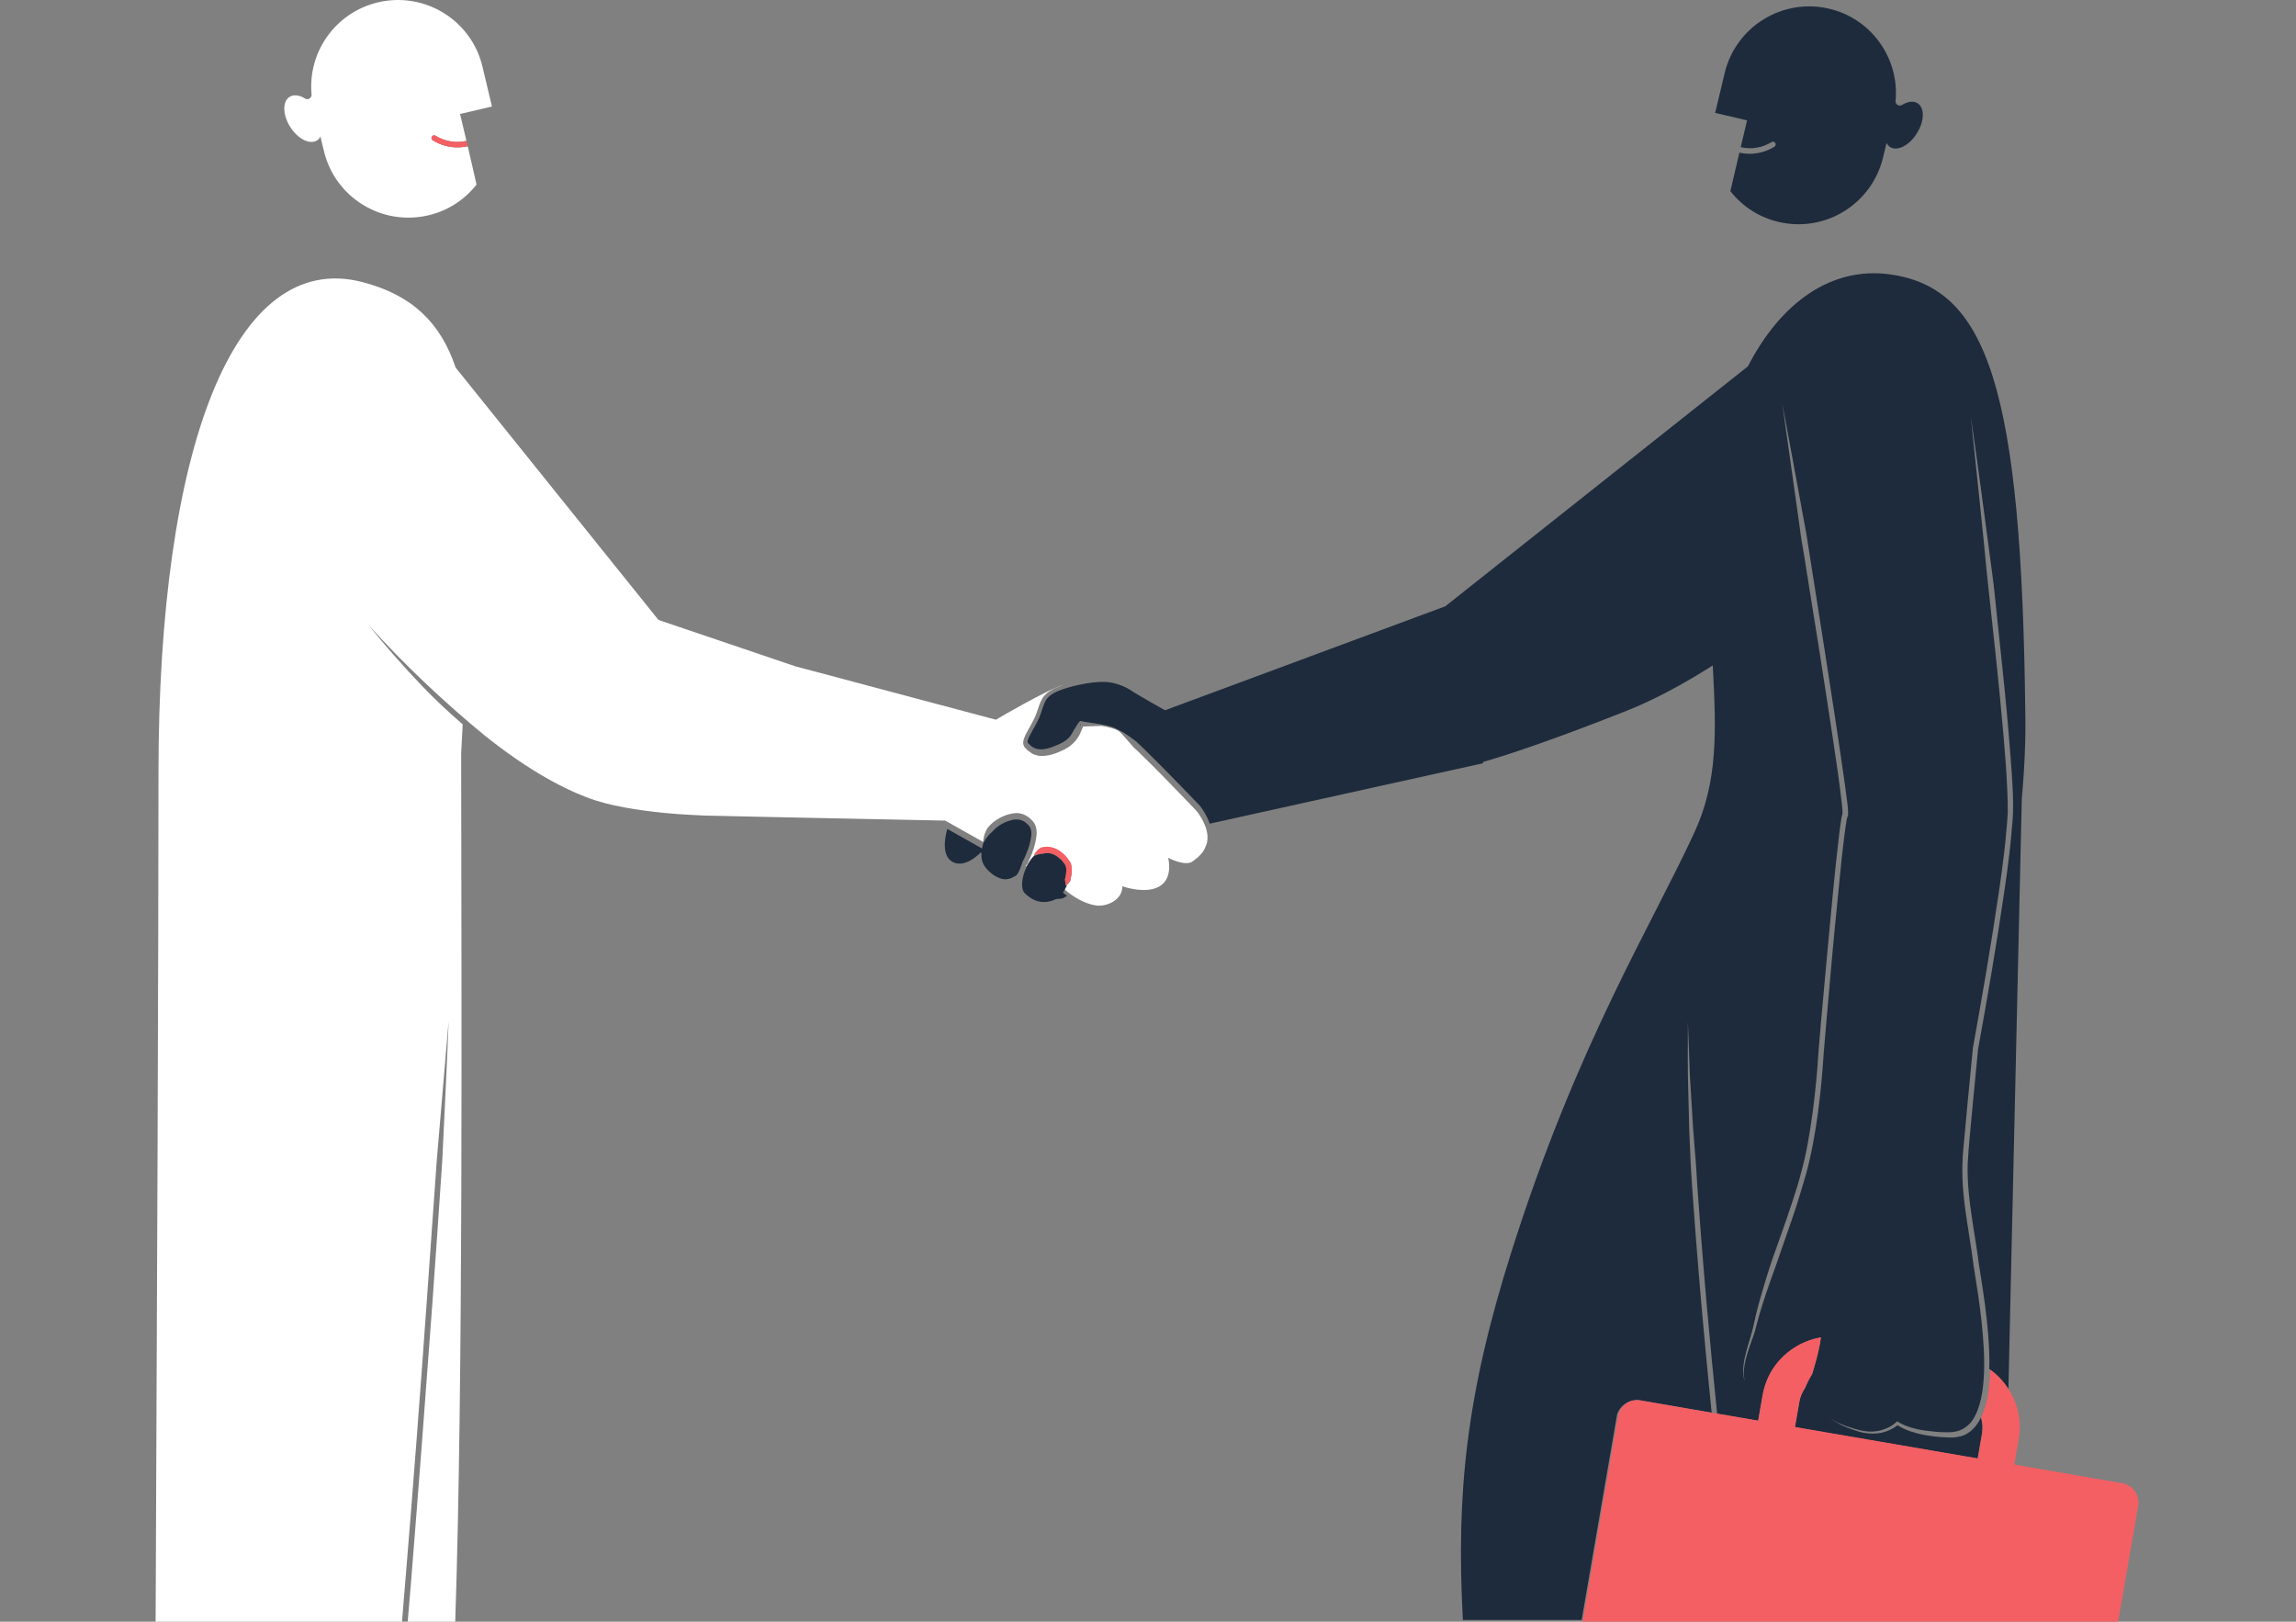 <svg width="1195" height="844" viewBox="0 0 1195 844" fill="none" xmlns="http://www.w3.org/2000/svg">
<rect x="0" y="0" width="1195" height="844" fill="#808080" stroke="none"/>
<path d="M240.021 391.953C240.25 386.806 240.593 381.888 240.822 376.969C233.381 370.564 226.168 363.815 219.413 356.723C209.797 346.657 200.523 336.134 191.822 325.267C210.484 345.971 230.748 365.073 252.156 382.688C263.033 391.382 274.367 399.388 286.388 406.022C292.456 409.339 298.638 412.428 305.049 414.83C311.46 417.346 318.1 418.948 324.969 420.206C338.593 422.723 352.446 423.867 366.299 424.439C380.152 424.782 394.119 425.01 408.086 425.353L491.661 427.069H492.004L492.348 427.298L511.696 438.165C511.811 435.648 512.612 433.017 514.1 430.73C515.932 428.556 518.107 426.841 520.511 425.582C521.771 424.896 523.03 424.438 524.289 423.981C525.549 423.637 526.923 423.294 528.411 423.18C529.899 423.065 531.388 423.295 532.761 423.867C534.135 424.439 535.395 425.239 536.425 426.268L537.226 427.069L537.913 427.87C538.371 428.442 538.829 429.242 539.058 430.043C539.516 431.53 539.631 433.018 539.516 434.39C539.287 437.135 538.6 439.766 537.799 442.282C536.997 444.799 535.853 447.201 534.708 449.603C534.479 449.946 534.135 450.289 533.906 450.632L534.25 450.861C535.28 448.802 536.539 446.858 538.142 445.257C538.829 443.999 539.745 442.74 541.004 441.825C541.348 441.596 541.691 441.368 542.035 441.253C542.378 441.139 542.836 441.139 543.18 441.024C543.981 440.91 544.782 440.909 545.584 440.909C548.789 441.138 551.537 442.74 553.712 444.799C554.743 445.828 555.773 446.972 556.575 448.23C556.803 448.459 557.032 448.917 557.261 449.374C557.49 449.832 557.605 450.174 557.605 450.632C557.834 451.433 557.834 452.234 557.834 453.035C557.834 454.522 557.605 456.008 557.261 457.381C557.261 457.61 557.147 457.724 557.147 457.953C557.147 458.182 557.147 458.296 557.032 458.525L556.346 459.44C556.002 459.897 555.544 460.355 555.086 460.813C554.743 461.499 554.399 462.299 554.056 462.871C556.231 464.816 558.75 466.532 561.383 468.019C564.131 469.506 567.222 470.764 570.313 471.221C571.916 471.45 573.518 471.336 575.007 470.993C576.495 470.65 578.098 470.078 579.472 469.162C580.846 468.362 581.99 467.219 582.906 465.846C583.708 464.473 584.166 462.872 584.166 461.271C584.166 461.499 584.166 461.842 584.166 462.07C584.166 461.613 584.166 461.271 584.166 461.271C584.166 461.271 596.301 465.617 603.514 461.271C610.841 456.924 607.979 446.401 607.979 446.401C607.979 446.401 615.764 450.633 620.114 448.688C622.404 447.201 624.579 445.371 626.068 443.312C626.411 442.74 626.754 442.282 626.983 441.71C627.098 441.481 627.212 441.138 627.327 440.909C627.441 440.566 627.556 440.338 627.67 440.109C628.243 438.966 628.357 437.821 628.472 436.563C628.586 434.046 628.014 431.53 626.983 429.128C625.953 426.726 624.579 424.439 623.091 422.38C616.336 415.288 609.581 408.31 602.712 401.333C599.278 397.901 595.843 394.47 592.294 391.038C591.836 390.581 591.378 390.238 590.92 389.78C590.462 389.437 590.004 388.979 589.661 388.522C588.86 387.606 588.058 386.692 587.257 385.777C586.455 384.862 585.654 383.946 584.853 383.031C584.395 382.574 584.051 382.116 583.593 381.658L582.219 380.401C580.273 379.257 576.953 378.342 573.289 377.77C570.084 377.884 566.878 377.999 563.787 378.113L563.444 378.799L562.757 380.401C562.528 380.973 562.299 381.544 562.07 382.001C561.841 382.573 561.497 383.031 561.154 383.603C559.895 385.777 557.948 387.607 555.888 388.979C553.827 390.238 551.537 391.267 549.362 392.068C547.072 392.869 544.668 393.44 542.035 393.44C540.775 393.44 539.402 393.098 538.142 392.64C536.883 392.068 535.853 391.267 534.822 390.466C534.593 390.238 534.364 390.009 534.135 389.78L533.792 389.436L533.677 389.322L533.563 389.208L533.448 389.093C532.761 388.293 532.533 387.264 532.533 386.463C532.647 384.861 533.219 383.717 533.677 382.573C535.853 378.227 538.371 374.682 539.745 370.335C540.547 368.162 541.119 365.873 542.378 363.7C543.065 362.556 543.981 361.527 544.897 360.726C545.927 359.926 546.958 359.24 548.103 358.668C549.934 357.753 551.881 357.066 553.712 356.38C545.698 358.439 518.336 374.566 518.336 374.566L413.925 346.771L342.715 322.637L237.159 191.324C229.259 167.875 214.491 153.576 188.731 146.828C121.642 129.327 82.488 233.76 82.488 402.134C82.488 496.043 81.687 691.869 81 844H209.224C209.797 836.565 210.484 829.244 211.056 821.809C215.063 773.424 218.727 725.041 222.161 676.656L227.313 604.022L233.495 531.502C232.579 555.751 231.32 580.001 230.175 604.251C228.572 628.5 226.855 652.635 225.138 676.885C221.589 725.27 217.925 773.653 214.033 822.038C213.46 829.359 212.773 836.679 212.201 844H236.93C241.166 718.52 240.135 519.606 240.021 391.953Z" fill="white"/>
<path d="M243.453 76.139C241.621 76.482 239.789 76.711 238.072 76.711C233.607 76.711 229.142 75.452 225.249 73.05C224.562 72.593 224.333 71.792 224.791 71.105C225.249 70.419 226.051 70.191 226.738 70.648C231.546 73.622 237.27 74.537 242.766 73.279L239.446 59.324L256.046 55.434L251.123 34.731C245.399 10.482 221.013 -4.502 196.742 1.217C174.532 6.479 160.107 27.181 162.168 49.143C162.282 50.973 160.336 52.232 158.847 51.317C155.985 49.487 152.894 49.03 150.719 50.402C146.941 52.804 147.055 59.782 151.062 66.073C155.069 72.364 161.252 75.452 165.03 73.05C165.831 72.593 166.404 71.906 166.747 70.991L168.579 78.54C174.303 102.79 198.689 117.774 222.96 112.055C233.263 109.653 241.964 103.819 248.032 96.041L243.453 76.139Z" fill="white"/>
<path d="M226.739 70.648C226.052 70.191 225.136 70.419 224.793 71.105C224.335 71.792 224.564 72.707 225.251 73.05C229.143 75.452 233.608 76.71 238.073 76.71C239.905 76.71 241.737 76.482 243.454 76.139L242.767 73.393C237.272 74.537 231.548 73.622 226.739 70.648Z" fill="#F45F63"/>
<path d="M853.774 728.814L890.868 735.22C889.036 717.148 887.319 699.189 885.716 681.116C884.685 668.648 883.54 656.295 882.625 643.827L881.251 625.183C880.793 619.006 880.335 612.715 879.991 606.538L879.19 587.893L878.732 569.134C878.274 556.666 878.503 544.198 878.503 531.73L879.19 550.375C879.304 553.463 879.419 556.552 879.533 559.755L880.106 569.134L881.251 587.779L882.739 606.423C883.426 618.891 884.456 631.245 885.372 643.713C886.288 656.181 887.433 668.534 888.463 681.002C890.066 699.303 891.898 717.605 893.73 735.792L915.024 739.452L917.314 726.298C919.031 716.575 924.412 707.997 932.426 702.392C937.005 699.189 942.157 697.016 947.653 696.101C946.737 703.879 943.073 715.203 943.073 715.203C943.073 715.203 941.012 718.406 939.41 722.409C937.921 724.583 936.891 726.984 936.433 729.615L934.143 742.769L1029.28 759.126L1031.57 745.972C1032.03 743.112 1031.8 740.367 1031 737.736C1030.65 738.422 1030.31 739.109 1029.85 739.91C1029.17 741.054 1028.37 742.083 1027.45 743.112C1026.53 744.142 1025.5 745.057 1024.36 745.743C1023.21 746.544 1021.95 747.116 1020.58 747.459C1019.32 747.802 1017.95 748.031 1016.57 748.146C1015.89 748.146 1015.2 748.146 1014.63 748.146L1012.68 748.031C1011.42 748.031 1010.16 747.917 1008.9 747.803C1006.38 747.574 1003.87 747.23 1001.35 746.773C998.828 746.315 996.424 745.629 994.019 744.828C991.844 744.027 989.669 743.112 987.608 741.74C985.204 743.684 982.342 744.943 979.365 745.629C976.16 746.315 972.954 746.201 969.748 745.629C966.657 744.943 963.681 743.799 960.704 742.655C959.216 742.084 957.842 741.396 956.468 740.596C955.094 739.795 953.72 738.995 952.575 737.851C953.72 738.881 955.094 739.681 956.468 740.368C957.842 741.054 959.33 741.626 960.818 742.197C963.795 743.227 966.772 744.142 969.863 744.714C972.839 745.286 976.045 745.172 979.022 744.371C981.884 743.571 984.746 742.198 986.921 740.139L987.379 739.681L987.952 740.024C989.898 741.282 992.188 742.197 994.477 742.883C996.767 743.57 999.171 744.142 1001.69 744.485C1004.09 744.828 1006.61 745.057 1009.02 745.286C1010.28 745.286 1011.42 745.4 1012.68 745.4H1014.51C1015.08 745.4 1015.66 745.4 1016.23 745.286C1017.37 745.172 1018.52 744.942 1019.55 744.599C1020.58 744.256 1021.61 743.684 1022.53 743.112C1023.44 742.54 1024.36 741.74 1025.16 740.94C1025.96 740.139 1026.65 739.224 1027.22 738.194C1029.62 734.191 1030.88 729.386 1031.69 724.582C1033.17 714.859 1032.83 704.908 1032.03 695.071C1031.23 685.12 1029.85 675.283 1028.25 665.446C1027.91 662.93 1027.45 660.528 1027.11 658.011C1026.76 655.495 1026.42 653.093 1026.08 650.576L1023.79 635.82C1022.3 625.983 1021.04 615.917 1021.38 605.737C1021.5 600.704 1022.07 595.671 1022.53 590.752L1023.9 575.882L1026.76 546.028V545.914V545.799C1031.69 518.576 1036.38 491.353 1040.39 464.015C1041.42 457.152 1042.33 450.289 1043.13 443.541L1043.71 438.393L1044.16 433.246L1044.39 430.729L1044.62 428.213C1044.74 426.497 1044.85 424.781 1044.97 423.065C1045.08 416.317 1044.62 409.339 1044.28 402.476C1043.82 395.613 1043.25 388.75 1042.68 381.773C1040.27 354.206 1037.18 326.754 1034.2 299.301C1031.57 271.735 1028.59 244.282 1025.73 216.716C1029.74 244.053 1033.29 271.506 1036.95 298.958C1037.87 305.821 1038.55 312.684 1039.24 319.548L1041.42 340.137C1042.9 353.863 1044.28 367.703 1045.42 381.429C1046 388.292 1046.57 395.27 1047.03 402.133C1047.48 409.111 1047.94 415.974 1047.71 422.951C1047.71 424.667 1047.48 426.382 1047.37 428.213L1047.14 430.843L1046.91 433.474L1046.45 438.621L1045.88 443.768C1045.08 450.632 1044.16 457.495 1043.13 464.358C1039.13 491.695 1034.43 519.033 1029.51 546.142L1026.65 575.882L1025.27 590.752C1024.82 595.671 1024.36 600.704 1024.13 605.622C1023.79 615.459 1025.05 625.297 1026.53 635.134L1028.82 649.889C1029.17 652.406 1029.62 654.808 1029.85 657.324C1030.2 659.726 1030.65 662.243 1031 664.645C1032.6 674.482 1033.97 684.433 1034.78 694.499C1035.23 700.447 1035.58 706.51 1035.35 712.458C1039.36 715.317 1042.79 719.092 1045.31 723.21L1052.29 415.63C1053.78 399.159 1054.35 384.174 1054.12 372.278C1052.29 201.617 1034.32 149.916 983.83 142.824C953.262 138.477 926.816 157.465 909.758 190.636L752.225 315.544L606.37 369.648C606.37 369.648 591.372 361.298 587.823 358.781C583.816 356.493 579.351 355.007 575.001 354.893C570.765 354.778 566.071 355.464 561.721 356.38C559.545 356.837 557.256 357.409 555.08 358.095C552.905 358.782 550.73 359.467 548.898 360.497C546.952 361.526 545.349 362.785 544.319 364.5C543.288 366.216 542.716 368.504 541.915 370.678C541.571 371.821 541.113 372.85 540.655 373.994C540.197 375.138 539.625 376.168 539.052 377.198C537.908 379.257 536.763 381.201 535.732 383.26C535.274 384.175 534.816 385.318 534.816 386.004C534.816 386.348 534.816 386.462 534.931 386.576L535.045 386.691L535.16 386.805L535.503 387.148C535.732 387.377 535.847 387.491 536.076 387.72C537.564 389.207 539.396 389.893 541.457 390.008C543.517 390.008 545.578 389.551 547.753 388.75C549.814 387.949 551.875 387.148 553.707 386.004C555.538 384.861 557.027 383.489 558.057 381.544C558.286 381.087 558.515 380.629 558.858 380.057L559.774 378.569L560.69 377.083L561.263 376.282C561.377 376.167 561.492 376.054 561.606 375.825C561.721 375.71 561.721 375.71 562.064 375.367C562.179 375.252 562.293 375.253 562.407 375.253C562.407 375.253 562.98 375.139 563.323 375.482C566.529 375.939 569.849 376.511 573.055 376.969C572.94 376.969 572.826 376.969 572.711 376.969C576.375 377.541 579.58 378.341 581.641 379.599L583.244 380.4C583.816 380.743 584.274 381.086 584.847 381.315C585.877 382.001 586.907 382.687 587.938 383.374C588.968 384.06 589.884 384.861 590.915 385.548C591.372 385.891 591.945 386.348 592.288 386.805C592.746 387.263 593.204 387.607 593.662 388.064C597.211 391.496 600.646 394.927 604.08 398.359C610.95 405.336 617.819 412.313 624.573 419.405C626.405 421.807 627.779 424.209 628.924 426.84C629.153 427.412 629.382 428.099 629.611 428.671L771.917 397.215V396.528C783.251 393.325 805.919 386.005 845.875 370.22C861.33 364.157 876.9 355.579 891.44 346.314C893.272 380.629 894.188 406.479 881.938 433.131C859.04 482.774 820.802 543.626 786.685 651.376C763.101 725.84 757.835 777.085 761.384 843.085H823.206L841.639 736.135C843.127 731.446 848.279 727.785 853.774 728.814ZM941.699 306.164L939.181 290.151L937.807 282.144C937.349 279.513 937.005 276.768 936.662 274.137L927.618 209.968C931.625 231.243 935.517 252.518 939.41 273.794C939.867 276.425 940.44 279.056 940.783 281.801L942.043 289.808L944.561 305.821L949.599 337.849C952.919 359.239 956.239 380.514 959.33 402.018C960.132 407.394 960.818 412.771 961.505 418.147C961.62 419.52 961.849 420.892 961.849 422.264C961.849 422.608 961.849 422.951 961.849 423.294C961.849 423.523 961.849 423.637 961.849 423.866C961.849 423.981 961.849 424.094 961.849 424.323C961.849 424.438 961.849 424.552 961.62 424.895L961.505 425.01V425.124L961.391 425.582L961.162 426.497C960.704 429.128 960.36 431.759 960.017 434.39C958.643 445.028 957.613 455.779 956.582 466.531C954.407 488.036 952.461 509.54 950.629 531.045L949.255 547.172C948.912 552.548 948.454 557.924 947.996 563.3C946.966 574.052 945.592 584.804 943.531 595.557C942.501 600.933 941.356 606.195 939.868 611.456C938.379 616.718 936.776 621.865 935.174 627.012C931.854 637.307 928.076 647.487 924.641 657.667C920.977 667.847 917.314 677.914 914.566 688.323L913.536 692.211C913.192 693.47 912.734 694.843 912.276 696.101C911.361 698.617 910.445 701.248 909.643 703.765C908.842 706.281 908.155 708.912 907.811 711.543C907.468 714.174 907.468 716.919 908.269 719.55C907.354 717.033 907.125 714.174 907.354 711.543C907.582 708.797 908.155 706.167 908.842 703.536C909.529 700.905 910.33 698.274 911.132 695.758C911.933 693.127 912.505 690.61 913.078 687.979C914.223 682.717 915.597 677.456 917.199 672.194C918.688 667.047 920.29 661.786 922.008 656.638C925.557 646.458 929.335 636.278 932.655 626.097C934.372 620.95 935.975 615.803 937.349 610.656C938.723 605.508 939.982 600.246 940.898 594.985C942.844 584.461 944.218 573.709 945.248 562.957C945.821 557.581 946.164 552.32 946.508 546.829L947.882 530.701C949.828 509.196 951.774 487.693 953.835 466.188C954.865 455.436 956.01 444.684 957.269 433.932C957.613 431.187 957.956 428.556 958.414 425.811L958.643 424.781L958.758 424.209C958.872 423.98 958.872 423.866 958.987 423.523V423.179V422.264C958.872 421.006 958.758 419.634 958.643 418.261C958.071 412.885 957.269 407.623 956.582 402.247C953.491 380.857 950.171 359.467 946.851 338.192L941.699 306.164Z" fill="#1E2B3C"/>
<path d="M961.627 424.895C961.17 425.465 961.399 425.123 961.627 424.895V424.895Z" fill="#1E2B3C"/>
<path d="M998.034 53.721C995.859 52.348 992.882 52.806 989.906 54.636C988.417 55.551 986.357 54.293 986.585 52.463C988.646 30.501 974.106 9.683 952.011 4.535C927.74 -1.184 903.469 13.801 897.63 38.051L892.707 58.754L909.307 62.643L905.987 76.597C911.483 77.856 917.207 76.941 922.015 73.967C922.702 73.509 923.618 73.738 923.962 74.425C924.42 75.111 924.191 76.026 923.504 76.37C919.611 78.772 915.146 80.029 910.681 80.029C908.85 80.029 907.018 79.8 905.3 79.457L900.607 99.474C906.674 107.252 915.375 113.086 925.679 115.488C949.95 121.207 974.221 106.223 980.06 81.974L981.892 74.425C982.35 75.225 982.922 75.912 983.609 76.483C987.387 78.885 993.684 75.797 997.576 69.506C1001.7 63.101 1001.81 56.123 998.034 53.721Z" fill="#1E2B3C"/>
<path d="M1104.62 771.938L1048.4 762.215L1050.69 749.061C1052.3 739.91 1050.35 730.874 1045.77 723.554C1043.25 719.321 1039.82 715.661 1035.81 712.801C1035.7 716.919 1035.35 720.923 1034.78 725.04C1034.09 729.273 1033.06 733.619 1031.12 737.623C1031.92 740.253 1032.15 742.999 1031.69 745.859L1029.4 759.013L934.261 742.656L936.551 729.502C937.009 726.871 938.039 724.468 939.528 722.295C941.131 718.291 943.191 715.089 943.191 715.089C943.191 715.089 946.855 703.764 947.771 695.986C942.39 696.901 937.238 698.96 932.544 702.277C924.416 707.997 919.035 716.462 917.432 726.184L915.142 739.338L893.848 735.678L890.871 735.221L853.778 728.815C848.282 727.9 843.016 731.56 842.1 737.051L823.668 844H1102.44L1112.86 783.719C1113.78 778.114 1110.11 772.853 1104.62 771.938Z" fill="#F45F63"/>
<path d="M562.646 377.426C562.646 377.54 562.531 377.54 562.531 377.655C562.646 377.769 562.76 377.77 562.988 377.77L562.646 377.426Z" fill="white"/>
<path d="M562.07 376.74C562.07 376.855 562.07 376.74 562.07 376.854C562.07 376.854 562.07 376.855 562.07 377.084C562.185 377.313 562.07 377.198 562.414 377.656C562.414 377.542 562.528 377.542 562.528 377.427L562.07 376.74Z" fill="#1E2B3C"/>
<path d="M529.102 455.434C529.56 454.977 529.789 454.405 530.133 453.833C530.476 453.261 530.705 452.69 530.934 452.118C531.392 450.974 531.85 449.715 532.193 448.571C533.338 446.398 534.369 443.996 535.17 441.708C535.971 439.306 536.544 436.904 536.773 434.616C536.887 433.472 536.773 432.329 536.429 431.299C536.315 430.842 536.086 430.498 535.742 430.041L535.17 429.355L534.598 428.783C532.995 427.181 530.934 426.381 528.644 426.495C527.499 426.495 526.355 426.838 525.21 427.181C524.065 427.524 522.92 427.982 521.89 428.554C519.714 429.698 517.883 431.185 516.28 433.015C514.448 434.502 512.96 436.561 511.7 438.963C511.471 439.879 511.242 440.793 511.128 441.594L493.039 431.413C491.093 438.162 490.978 445.255 495.1 448.114C501.855 452.918 510.556 443.539 510.556 443.539C510.556 443.539 510.67 443.768 510.785 444.111C510.556 448.915 512.502 451.888 516.852 455.205C522.233 458.865 525.668 457.836 529.102 455.434Z" fill="#1E2B3C"/>
<path d="M554.748 461.042L554.405 458.754L554.29 457.724C554.29 457.495 554.29 457.382 554.405 457.267C554.405 457.153 554.519 456.924 554.519 456.809C554.863 455.551 554.977 454.293 554.977 453.035C554.977 452.463 554.977 451.891 554.863 451.319C554.748 451.09 554.748 450.861 554.634 450.632C554.519 450.403 554.405 450.289 554.29 449.946C553.604 448.917 552.802 447.887 551.886 447.087C550.054 445.371 547.765 444.112 545.475 443.998C544.903 443.998 544.33 443.999 543.758 444.113C543.414 444.113 543.185 444.227 542.956 444.341C542.613 444.341 542.384 444.341 542.04 444.341C540.781 444.455 539.522 444.913 538.262 445.485C536.66 447.086 535.4 449.031 534.37 451.09C531.737 456.352 531.05 462.529 533.34 464.816C538.148 469.62 543.643 470.764 549.711 467.905C551.657 467.79 553.031 467.562 553.031 467.562L555.435 466.189C554.634 465.732 553.947 465.159 553.26 464.587C553.603 464.015 553.947 463.444 554.29 462.758C554.634 462.071 554.977 461.385 555.321 460.699C554.977 460.813 554.863 460.927 554.748 461.042Z" fill="#1E2B3C"/>
<path d="M542.037 444.227C542.381 444.227 542.609 444.227 542.953 444.227C543.182 444.113 543.525 443.998 543.754 443.998C544.327 443.884 544.899 443.884 545.472 443.884C547.761 443.999 550.051 445.257 551.883 446.973C552.799 447.773 553.6 448.803 554.287 449.832C554.516 450.176 554.631 450.289 554.631 450.518C554.745 450.747 554.745 450.975 554.86 451.204C554.974 451.776 554.974 452.348 554.974 452.92C554.974 454.178 554.745 455.437 554.516 456.695C554.516 456.81 554.402 457.038 554.402 457.152C554.402 457.267 554.287 457.496 554.287 457.61L554.402 458.639L554.745 460.927C554.859 460.812 554.974 460.698 555.089 460.584C555.546 460.126 556.004 459.669 556.348 459.211L557.035 458.296C557.149 458.182 557.149 457.953 557.149 457.724C557.149 457.495 557.264 457.381 557.264 457.152C557.607 455.78 557.836 454.293 557.836 452.806C557.836 452.005 557.836 451.205 557.607 450.404C557.493 449.947 557.378 449.603 557.264 449.145C557.149 448.688 556.806 448.345 556.577 448.002C555.775 446.743 554.86 445.599 553.715 444.57C551.539 442.511 548.792 440.91 545.586 440.682C544.785 440.682 543.983 440.681 543.182 440.796C542.838 440.91 542.381 440.91 542.037 441.025C541.694 441.139 541.35 441.482 541.007 441.596C539.747 442.512 538.717 443.77 538.145 445.028C539.518 444.799 540.778 444.456 542.037 444.227Z" fill="#F45F63"/>
</svg>
